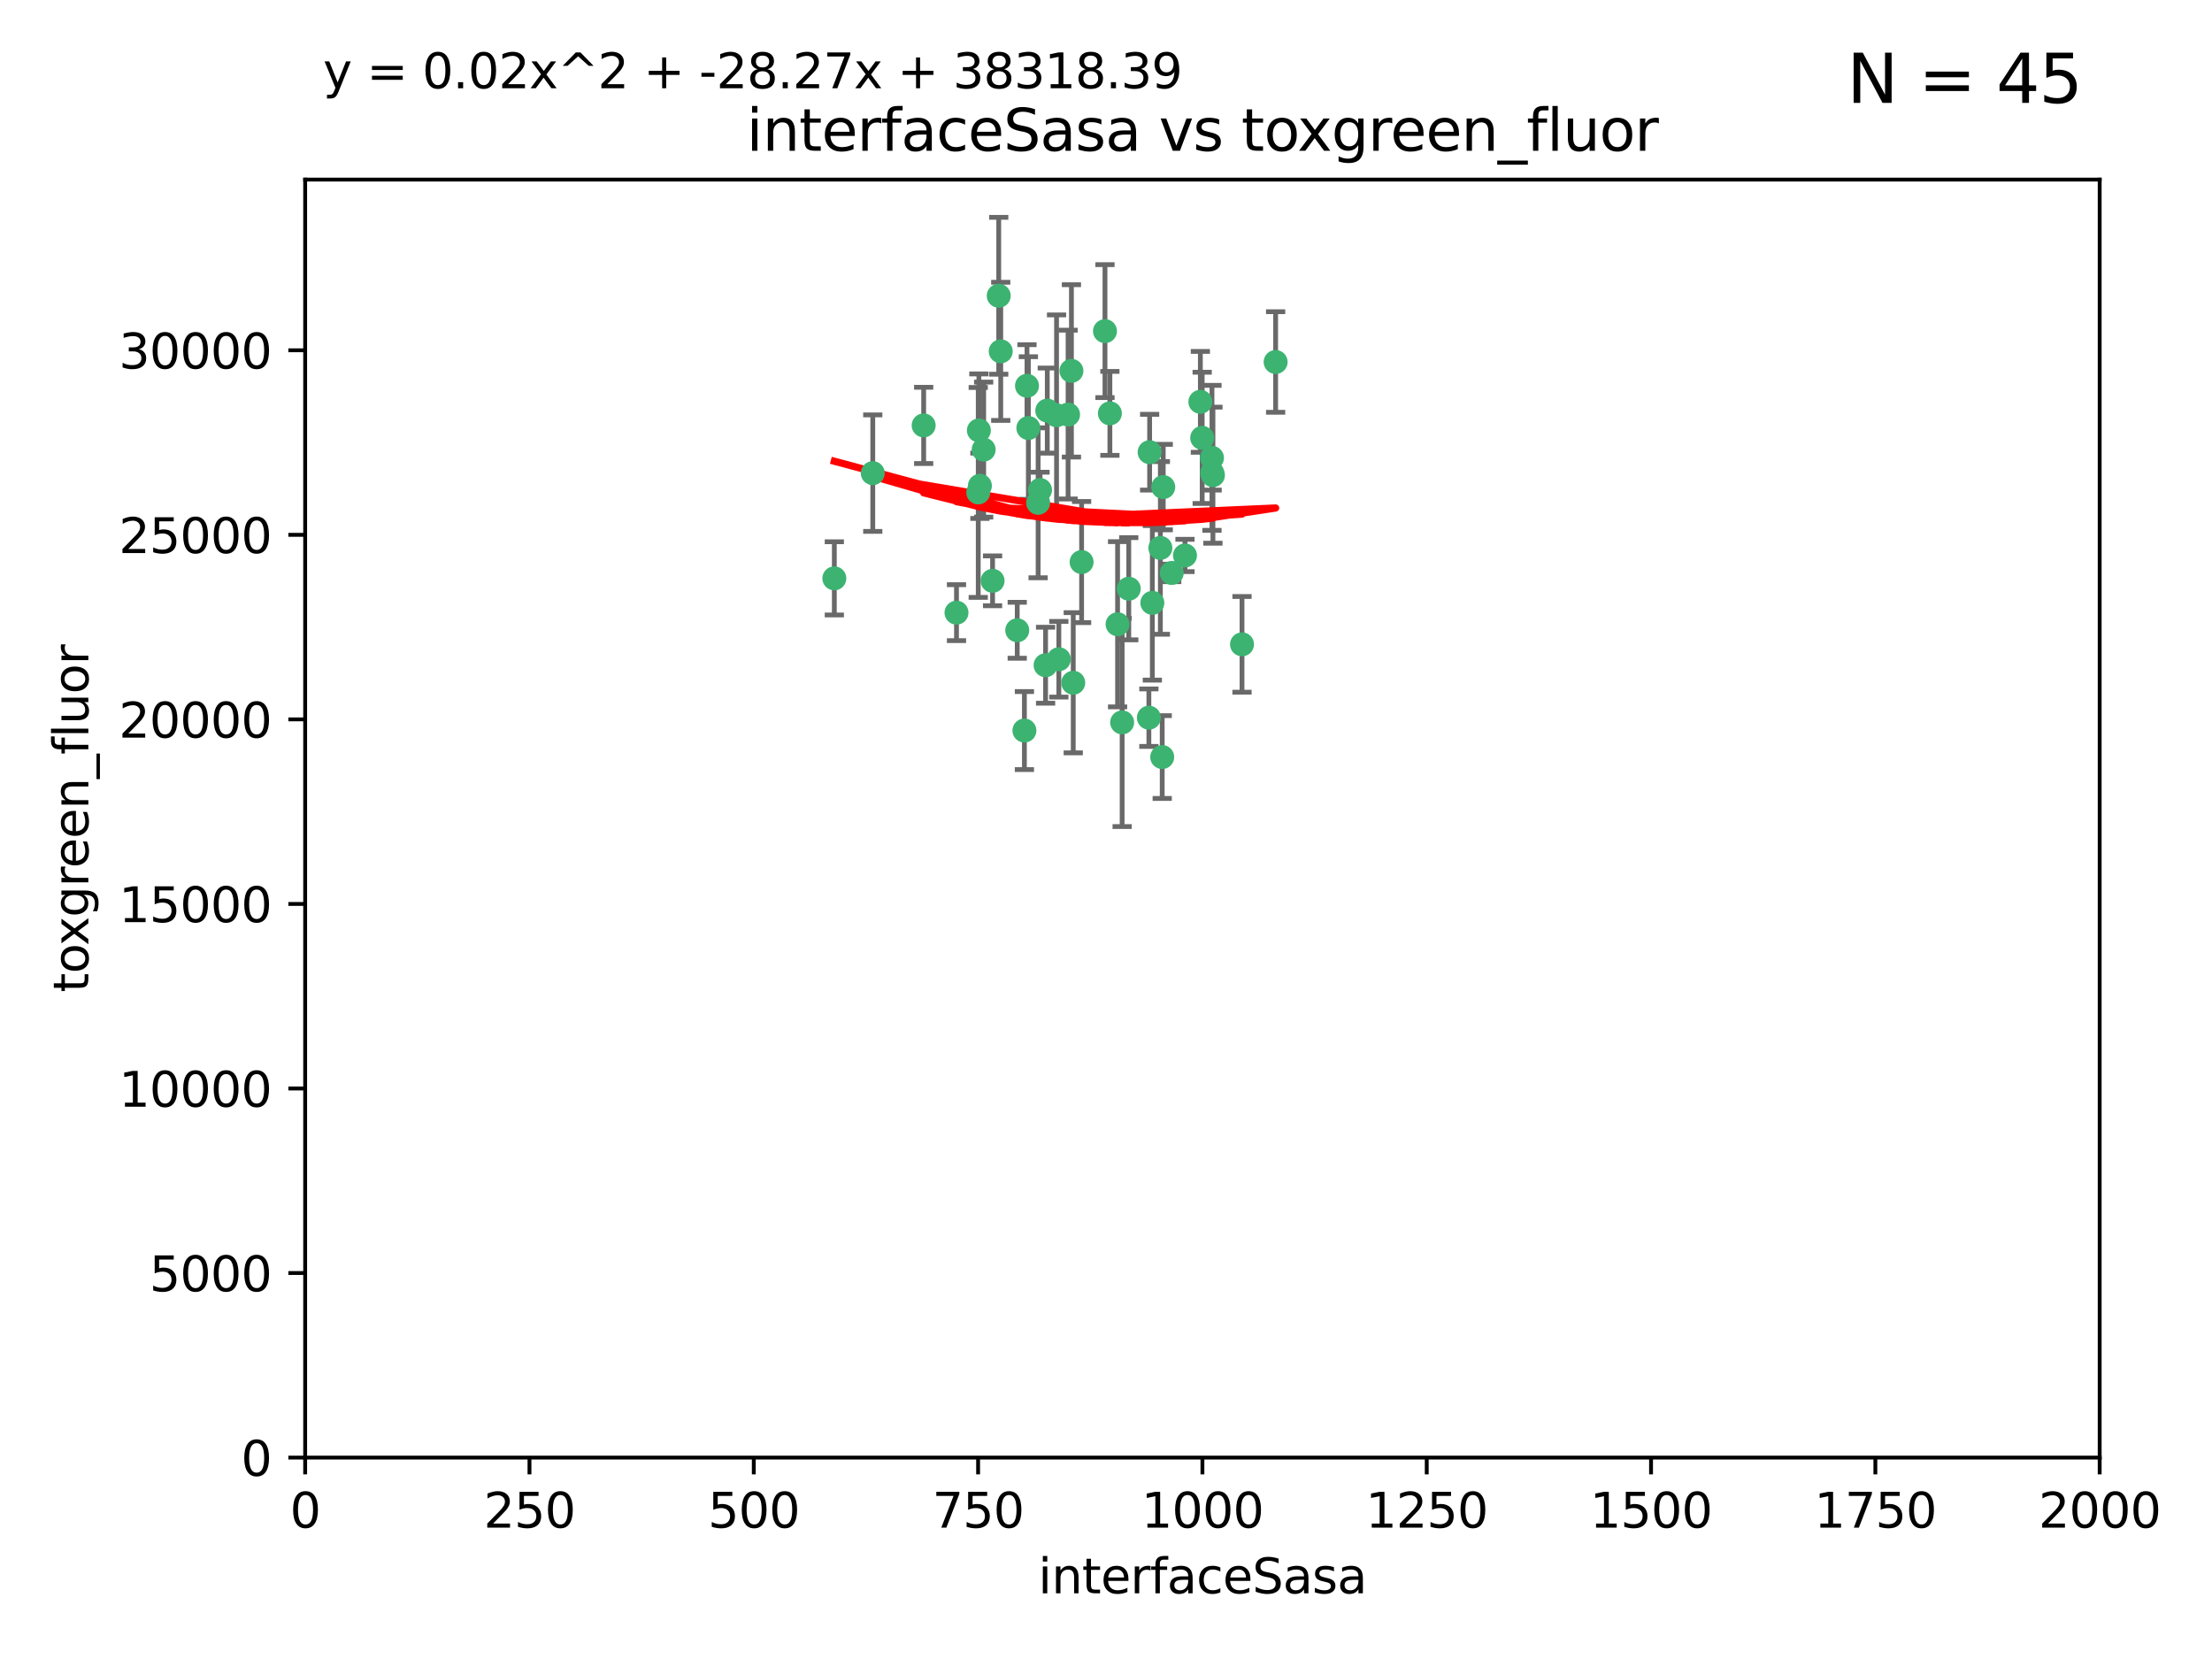 <?xml version="1.0" encoding="utf-8" standalone="no"?>
<!DOCTYPE svg PUBLIC "-//W3C//DTD SVG 1.1//EN"
  "http://www.w3.org/Graphics/SVG/1.1/DTD/svg11.dtd">
<svg xmlns:xlink="http://www.w3.org/1999/xlink" width="460.8pt" height="345.6pt" viewBox="0 0 460.8 345.6" xmlns="http://www.w3.org/2000/svg" version="1.1">
 <defs>
  <style type="text/css">*{stroke-linejoin: round; stroke-linecap: butt}</style>
 </defs>
 <g id="figure_1">
  <g id="patch_1">
   <path d="M 0 345.6 
L 460.8 345.6 
L 460.8 0 
L 0 0 
z
" style="fill: #ffffff"/>
  </g>
  <g id="axes_1">
   <g id="patch_2">
    <path d="M 63.571 303.64 
L 437.4 303.64 
L 437.4 37.411 
L 63.571 37.411 
z
" style="fill: #ffffff"/>
   </g>
   <g id="PathCollection_1">
    <defs>
     <path id="mf21d77bb1e" d="M 0 1.118 
C 0.297 1.118 0.581 1 0.791 0.791 
C 1 0.581 1.118 0.297 1.118 0 
C 1.118 -0.297 1 -0.581 0.791 -0.791 
C 0.581 -1 0.297 -1.118 0 -1.118 
C -0.297 -1.118 -0.581 -1 -0.791 -0.791 
C -1 -0.581 -1.118 -0.297 -1.118 0 
C -1.118 0.297 -1 0.581 -0.791 0.791 
C -0.581 1 -0.297 1.118 0 1.118 
z
" style="stroke: #3cb371"/>
    </defs>
    <g clip-path="url(#pa72dae1842)">
     <use xlink:href="#mf21d77bb1e" x="242.323" y="101.468" style="fill: #3cb371; stroke: #3cb371"/>
     <use xlink:href="#mf21d77bb1e" x="239.489" y="94.202" style="fill: #3cb371; stroke: #3cb371"/>
     <use xlink:href="#mf21d77bb1e" x="250.437" y="91.216" style="fill: #3cb371; stroke: #3cb371"/>
     <use xlink:href="#mf21d77bb1e" x="218.168" y="85.534" style="fill: #3cb371; stroke: #3cb371"/>
     <use xlink:href="#mf21d77bb1e" x="265.738" y="75.411" style="fill: #3cb371; stroke: #3cb371"/>
     <use xlink:href="#mf21d77bb1e" x="250.058" y="83.709" style="fill: #3cb371; stroke: #3cb371"/>
     <use xlink:href="#mf21d77bb1e" x="252.676" y="98.99" style="fill: #3cb371; stroke: #3cb371"/>
     <use xlink:href="#mf21d77bb1e" x="230.187" y="68.982" style="fill: #3cb371; stroke: #3cb371"/>
     <use xlink:href="#mf21d77bb1e" x="240.054" y="125.588" style="fill: #3cb371; stroke: #3cb371"/>
     <use xlink:href="#mf21d77bb1e" x="246.854" y="115.714" style="fill: #3cb371; stroke: #3cb371"/>
     <use xlink:href="#mf21d77bb1e" x="223.198" y="77.26" style="fill: #3cb371; stroke: #3cb371"/>
     <use xlink:href="#mf21d77bb1e" x="258.734" y="134.228" style="fill: #3cb371; stroke: #3cb371"/>
     <use xlink:href="#mf21d77bb1e" x="233.762" y="150.489" style="fill: #3cb371; stroke: #3cb371"/>
     <use xlink:href="#mf21d77bb1e" x="235.142" y="122.642" style="fill: #3cb371; stroke: #3cb371"/>
     <use xlink:href="#mf21d77bb1e" x="208.054" y="61.614" style="fill: #3cb371; stroke: #3cb371"/>
     <use xlink:href="#mf21d77bb1e" x="220.097" y="86.51" style="fill: #3cb371; stroke: #3cb371"/>
     <use xlink:href="#mf21d77bb1e" x="241.725" y="114.141" style="fill: #3cb371; stroke: #3cb371"/>
     <use xlink:href="#mf21d77bb1e" x="252.51" y="98.495" style="fill: #3cb371; stroke: #3cb371"/>
     <use xlink:href="#mf21d77bb1e" x="206.772" y="120.994" style="fill: #3cb371; stroke: #3cb371"/>
     <use xlink:href="#mf21d77bb1e" x="244.091" y="119.355" style="fill: #3cb371; stroke: #3cb371"/>
     <use xlink:href="#mf21d77bb1e" x="211.908" y="131.297" style="fill: #3cb371; stroke: #3cb371"/>
     <use xlink:href="#mf21d77bb1e" x="231.211" y="86.113" style="fill: #3cb371; stroke: #3cb371"/>
     <use xlink:href="#mf21d77bb1e" x="214.228" y="89.164" style="fill: #3cb371; stroke: #3cb371"/>
     <use xlink:href="#mf21d77bb1e" x="213.404" y="152.188" style="fill: #3cb371; stroke: #3cb371"/>
     <use xlink:href="#mf21d77bb1e" x="204.131" y="101.2" style="fill: #3cb371; stroke: #3cb371"/>
     <use xlink:href="#mf21d77bb1e" x="216.658" y="102.076" style="fill: #3cb371; stroke: #3cb371"/>
     <use xlink:href="#mf21d77bb1e" x="204.916" y="93.664" style="fill: #3cb371; stroke: #3cb371"/>
     <use xlink:href="#mf21d77bb1e" x="192.417" y="88.619" style="fill: #3cb371; stroke: #3cb371"/>
     <use xlink:href="#mf21d77bb1e" x="222.501" y="86.364" style="fill: #3cb371; stroke: #3cb371"/>
     <use xlink:href="#mf21d77bb1e" x="199.256" y="127.627" style="fill: #3cb371; stroke: #3cb371"/>
     <use xlink:href="#mf21d77bb1e" x="216.26" y="104.742" style="fill: #3cb371; stroke: #3cb371"/>
     <use xlink:href="#mf21d77bb1e" x="220.577" y="137.333" style="fill: #3cb371; stroke: #3cb371"/>
     <use xlink:href="#mf21d77bb1e" x="242.11" y="157.707" style="fill: #3cb371; stroke: #3cb371"/>
     <use xlink:href="#mf21d77bb1e" x="223.577" y="142.231" style="fill: #3cb371; stroke: #3cb371"/>
     <use xlink:href="#mf21d77bb1e" x="208.473" y="73.19" style="fill: #3cb371; stroke: #3cb371"/>
     <use xlink:href="#mf21d77bb1e" x="203.92" y="89.665" style="fill: #3cb371; stroke: #3cb371"/>
     <use xlink:href="#mf21d77bb1e" x="181.815" y="98.564" style="fill: #3cb371; stroke: #3cb371"/>
     <use xlink:href="#mf21d77bb1e" x="239.332" y="149.505" style="fill: #3cb371; stroke: #3cb371"/>
     <use xlink:href="#mf21d77bb1e" x="252.476" y="95.381" style="fill: #3cb371; stroke: #3cb371"/>
     <use xlink:href="#mf21d77bb1e" x="203.785" y="102.582" style="fill: #3cb371; stroke: #3cb371"/>
     <use xlink:href="#mf21d77bb1e" x="213.94" y="80.363" style="fill: #3cb371; stroke: #3cb371"/>
     <use xlink:href="#mf21d77bb1e" x="225.318" y="117.087" style="fill: #3cb371; stroke: #3cb371"/>
     <use xlink:href="#mf21d77bb1e" x="232.811" y="130.043" style="fill: #3cb371; stroke: #3cb371"/>
     <use xlink:href="#mf21d77bb1e" x="217.815" y="138.579" style="fill: #3cb371; stroke: #3cb371"/>
     <use xlink:href="#mf21d77bb1e" x="173.806" y="120.484" style="fill: #3cb371; stroke: #3cb371"/>
    </g>
   </g>
   <g id="matplotlib.axis_1">
    <g id="xtick_1">
     <g id="line2d_1">
      <defs>
       <path id="me26bb46d6b" d="M 0 0 
L 0 3.5 
" style="stroke: #000000; stroke-width: 0.8"/>
      </defs>
      <g>
       <use xlink:href="#me26bb46d6b" x="63.571" y="303.64" style="stroke: #000000; stroke-width: 0.8"/>
      </g>
     </g>
     <g id="text_1">
      <!-- 0 -->
      <g transform="translate(60.39 318.238)scale(0.1 -0.1)">
       <defs>
        <path id="DejaVuSans-30" d="M 2034 4250 
Q 1547 4250 1301 3770 
Q 1056 3291 1056 2328 
Q 1056 1369 1301 889 
Q 1547 409 2034 409 
Q 2525 409 2770 889 
Q 3016 1369 3016 2328 
Q 3016 3291 2770 3770 
Q 2525 4250 2034 4250 
z
M 2034 4750 
Q 2819 4750 3233 4129 
Q 3647 3509 3647 2328 
Q 3647 1150 3233 529 
Q 2819 -91 2034 -91 
Q 1250 -91 836 529 
Q 422 1150 422 2328 
Q 422 3509 836 4129 
Q 1250 4750 2034 4750 
z
" transform="scale(0.016)"/>
       </defs>
       <use xlink:href="#DejaVuSans-30"/>
      </g>
     </g>
    </g>
    <g id="xtick_2">
     <g id="line2d_2">
      <g>
       <use xlink:href="#me26bb46d6b" x="110.3" y="303.64" style="stroke: #000000; stroke-width: 0.8"/>
      </g>
     </g>
     <g id="text_2">
      <!-- 250 -->
      <g transform="translate(100.756 318.238)scale(0.1 -0.1)">
       <defs>
        <path id="DejaVuSans-32" d="M 1228 531 
L 3431 531 
L 3431 0 
L 469 0 
L 469 531 
Q 828 903 1448 1529 
Q 2069 2156 2228 2338 
Q 2531 2678 2651 2914 
Q 2772 3150 2772 3378 
Q 2772 3750 2511 3984 
Q 2250 4219 1831 4219 
Q 1534 4219 1204 4116 
Q 875 4013 500 3803 
L 500 4441 
Q 881 4594 1212 4672 
Q 1544 4750 1819 4750 
Q 2544 4750 2975 4387 
Q 3406 4025 3406 3419 
Q 3406 3131 3298 2873 
Q 3191 2616 2906 2266 
Q 2828 2175 2409 1742 
Q 1991 1309 1228 531 
z
" transform="scale(0.016)"/>
        <path id="DejaVuSans-35" d="M 691 4666 
L 3169 4666 
L 3169 4134 
L 1269 4134 
L 1269 2991 
Q 1406 3038 1543 3061 
Q 1681 3084 1819 3084 
Q 2600 3084 3056 2656 
Q 3513 2228 3513 1497 
Q 3513 744 3044 326 
Q 2575 -91 1722 -91 
Q 1428 -91 1123 -41 
Q 819 9 494 109 
L 494 744 
Q 775 591 1075 516 
Q 1375 441 1709 441 
Q 2250 441 2565 725 
Q 2881 1009 2881 1497 
Q 2881 1984 2565 2268 
Q 2250 2553 1709 2553 
Q 1456 2553 1204 2497 
Q 953 2441 691 2322 
L 691 4666 
z
" transform="scale(0.016)"/>
       </defs>
       <use xlink:href="#DejaVuSans-32"/>
       <use xlink:href="#DejaVuSans-35" x="63.623"/>
       <use xlink:href="#DejaVuSans-30" x="127.246"/>
      </g>
     </g>
    </g>
    <g id="xtick_3">
     <g id="line2d_3">
      <g>
       <use xlink:href="#me26bb46d6b" x="157.028" y="303.64" style="stroke: #000000; stroke-width: 0.8"/>
      </g>
     </g>
     <g id="text_3">
      <!-- 500 -->
      <g transform="translate(147.485 318.238)scale(0.1 -0.1)">
       <use xlink:href="#DejaVuSans-35"/>
       <use xlink:href="#DejaVuSans-30" x="63.623"/>
       <use xlink:href="#DejaVuSans-30" x="127.246"/>
      </g>
     </g>
    </g>
    <g id="xtick_4">
     <g id="line2d_4">
      <g>
       <use xlink:href="#me26bb46d6b" x="203.757" y="303.64" style="stroke: #000000; stroke-width: 0.8"/>
      </g>
     </g>
     <g id="text_4">
      <!-- 750 -->
      <g transform="translate(194.213 318.238)scale(0.1 -0.1)">
       <defs>
        <path id="DejaVuSans-37" d="M 525 4666 
L 3525 4666 
L 3525 4397 
L 1831 0 
L 1172 0 
L 2766 4134 
L 525 4134 
L 525 4666 
z
" transform="scale(0.016)"/>
       </defs>
       <use xlink:href="#DejaVuSans-37"/>
       <use xlink:href="#DejaVuSans-35" x="63.623"/>
       <use xlink:href="#DejaVuSans-30" x="127.246"/>
      </g>
     </g>
    </g>
    <g id="xtick_5">
     <g id="line2d_5">
      <g>
       <use xlink:href="#me26bb46d6b" x="250.486" y="303.64" style="stroke: #000000; stroke-width: 0.8"/>
      </g>
     </g>
     <g id="text_5">
      <!-- 1000 -->
      <g transform="translate(237.761 318.238)scale(0.1 -0.1)">
       <defs>
        <path id="DejaVuSans-31" d="M 794 531 
L 1825 531 
L 1825 4091 
L 703 3866 
L 703 4441 
L 1819 4666 
L 2450 4666 
L 2450 531 
L 3481 531 
L 3481 0 
L 794 0 
L 794 531 
z
" transform="scale(0.016)"/>
       </defs>
       <use xlink:href="#DejaVuSans-31"/>
       <use xlink:href="#DejaVuSans-30" x="63.623"/>
       <use xlink:href="#DejaVuSans-30" x="127.246"/>
       <use xlink:href="#DejaVuSans-30" x="190.869"/>
      </g>
     </g>
    </g>
    <g id="xtick_6">
     <g id="line2d_6">
      <g>
       <use xlink:href="#me26bb46d6b" x="297.214" y="303.64" style="stroke: #000000; stroke-width: 0.8"/>
      </g>
     </g>
     <g id="text_6">
      <!-- 1250 -->
      <g transform="translate(284.489 318.238)scale(0.1 -0.1)">
       <use xlink:href="#DejaVuSans-31"/>
       <use xlink:href="#DejaVuSans-32" x="63.623"/>
       <use xlink:href="#DejaVuSans-35" x="127.246"/>
       <use xlink:href="#DejaVuSans-30" x="190.869"/>
      </g>
     </g>
    </g>
    <g id="xtick_7">
     <g id="line2d_7">
      <g>
       <use xlink:href="#me26bb46d6b" x="343.943" y="303.64" style="stroke: #000000; stroke-width: 0.8"/>
      </g>
     </g>
     <g id="text_7">
      <!-- 1500 -->
      <g transform="translate(331.218 318.238)scale(0.1 -0.1)">
       <use xlink:href="#DejaVuSans-31"/>
       <use xlink:href="#DejaVuSans-35" x="63.623"/>
       <use xlink:href="#DejaVuSans-30" x="127.246"/>
       <use xlink:href="#DejaVuSans-30" x="190.869"/>
      </g>
     </g>
    </g>
    <g id="xtick_8">
     <g id="line2d_8">
      <g>
       <use xlink:href="#me26bb46d6b" x="390.671" y="303.64" style="stroke: #000000; stroke-width: 0.8"/>
      </g>
     </g>
     <g id="text_8">
      <!-- 1750 -->
      <g transform="translate(377.946 318.238)scale(0.1 -0.1)">
       <use xlink:href="#DejaVuSans-31"/>
       <use xlink:href="#DejaVuSans-37" x="63.623"/>
       <use xlink:href="#DejaVuSans-35" x="127.246"/>
       <use xlink:href="#DejaVuSans-30" x="190.869"/>
      </g>
     </g>
    </g>
    <g id="xtick_9">
     <g id="line2d_9">
      <g>
       <use xlink:href="#me26bb46d6b" x="437.4" y="303.64" style="stroke: #000000; stroke-width: 0.8"/>
      </g>
     </g>
     <g id="text_9">
      <!-- 2000 -->
      <g transform="translate(424.675 318.238)scale(0.1 -0.1)">
       <use xlink:href="#DejaVuSans-32"/>
       <use xlink:href="#DejaVuSans-30" x="63.623"/>
       <use xlink:href="#DejaVuSans-30" x="127.246"/>
       <use xlink:href="#DejaVuSans-30" x="190.869"/>
      </g>
     </g>
    </g>
    <g id="text_10">
     <!-- interfaceSasa -->
     <g transform="translate(216.279 331.917)scale(0.1 -0.1)">
      <defs>
       <path id="DejaVuSans-69" d="M 603 3500 
L 1178 3500 
L 1178 0 
L 603 0 
L 603 3500 
z
M 603 4863 
L 1178 4863 
L 1178 4134 
L 603 4134 
L 603 4863 
z
" transform="scale(0.016)"/>
       <path id="DejaVuSans-6e" d="M 3513 2113 
L 3513 0 
L 2938 0 
L 2938 2094 
Q 2938 2591 2744 2837 
Q 2550 3084 2163 3084 
Q 1697 3084 1428 2787 
Q 1159 2491 1159 1978 
L 1159 0 
L 581 0 
L 581 3500 
L 1159 3500 
L 1159 2956 
Q 1366 3272 1645 3428 
Q 1925 3584 2291 3584 
Q 2894 3584 3203 3211 
Q 3513 2838 3513 2113 
z
" transform="scale(0.016)"/>
       <path id="DejaVuSans-74" d="M 1172 4494 
L 1172 3500 
L 2356 3500 
L 2356 3053 
L 1172 3053 
L 1172 1153 
Q 1172 725 1289 603 
Q 1406 481 1766 481 
L 2356 481 
L 2356 0 
L 1766 0 
Q 1100 0 847 248 
Q 594 497 594 1153 
L 594 3053 
L 172 3053 
L 172 3500 
L 594 3500 
L 594 4494 
L 1172 4494 
z
" transform="scale(0.016)"/>
       <path id="DejaVuSans-65" d="M 3597 1894 
L 3597 1613 
L 953 1613 
Q 991 1019 1311 708 
Q 1631 397 2203 397 
Q 2534 397 2845 478 
Q 3156 559 3463 722 
L 3463 178 
Q 3153 47 2828 -22 
Q 2503 -91 2169 -91 
Q 1331 -91 842 396 
Q 353 884 353 1716 
Q 353 2575 817 3079 
Q 1281 3584 2069 3584 
Q 2775 3584 3186 3129 
Q 3597 2675 3597 1894 
z
M 3022 2063 
Q 3016 2534 2758 2815 
Q 2500 3097 2075 3097 
Q 1594 3097 1305 2825 
Q 1016 2553 972 2059 
L 3022 2063 
z
" transform="scale(0.016)"/>
       <path id="DejaVuSans-72" d="M 2631 2963 
Q 2534 3019 2420 3045 
Q 2306 3072 2169 3072 
Q 1681 3072 1420 2755 
Q 1159 2438 1159 1844 
L 1159 0 
L 581 0 
L 581 3500 
L 1159 3500 
L 1159 2956 
Q 1341 3275 1631 3429 
Q 1922 3584 2338 3584 
Q 2397 3584 2469 3576 
Q 2541 3569 2628 3553 
L 2631 2963 
z
" transform="scale(0.016)"/>
       <path id="DejaVuSans-66" d="M 2375 4863 
L 2375 4384 
L 1825 4384 
Q 1516 4384 1395 4259 
Q 1275 4134 1275 3809 
L 1275 3500 
L 2222 3500 
L 2222 3053 
L 1275 3053 
L 1275 0 
L 697 0 
L 697 3053 
L 147 3053 
L 147 3500 
L 697 3500 
L 697 3744 
Q 697 4328 969 4595 
Q 1241 4863 1831 4863 
L 2375 4863 
z
" transform="scale(0.016)"/>
       <path id="DejaVuSans-61" d="M 2194 1759 
Q 1497 1759 1228 1600 
Q 959 1441 959 1056 
Q 959 750 1161 570 
Q 1363 391 1709 391 
Q 2188 391 2477 730 
Q 2766 1069 2766 1631 
L 2766 1759 
L 2194 1759 
z
M 3341 1997 
L 3341 0 
L 2766 0 
L 2766 531 
Q 2569 213 2275 61 
Q 1981 -91 1556 -91 
Q 1019 -91 701 211 
Q 384 513 384 1019 
Q 384 1609 779 1909 
Q 1175 2209 1959 2209 
L 2766 2209 
L 2766 2266 
Q 2766 2663 2505 2880 
Q 2244 3097 1772 3097 
Q 1472 3097 1187 3025 
Q 903 2953 641 2809 
L 641 3341 
Q 956 3463 1253 3523 
Q 1550 3584 1831 3584 
Q 2591 3584 2966 3190 
Q 3341 2797 3341 1997 
z
" transform="scale(0.016)"/>
       <path id="DejaVuSans-63" d="M 3122 3366 
L 3122 2828 
Q 2878 2963 2633 3030 
Q 2388 3097 2138 3097 
Q 1578 3097 1268 2742 
Q 959 2388 959 1747 
Q 959 1106 1268 751 
Q 1578 397 2138 397 
Q 2388 397 2633 464 
Q 2878 531 3122 666 
L 3122 134 
Q 2881 22 2623 -34 
Q 2366 -91 2075 -91 
Q 1284 -91 818 406 
Q 353 903 353 1747 
Q 353 2603 823 3093 
Q 1294 3584 2113 3584 
Q 2378 3584 2631 3529 
Q 2884 3475 3122 3366 
z
" transform="scale(0.016)"/>
       <path id="DejaVuSans-53" d="M 3425 4513 
L 3425 3897 
Q 3066 4069 2747 4153 
Q 2428 4238 2131 4238 
Q 1616 4238 1336 4038 
Q 1056 3838 1056 3469 
Q 1056 3159 1242 3001 
Q 1428 2844 1947 2747 
L 2328 2669 
Q 3034 2534 3370 2195 
Q 3706 1856 3706 1288 
Q 3706 609 3251 259 
Q 2797 -91 1919 -91 
Q 1588 -91 1214 -16 
Q 841 59 441 206 
L 441 856 
Q 825 641 1194 531 
Q 1563 422 1919 422 
Q 2459 422 2753 634 
Q 3047 847 3047 1241 
Q 3047 1584 2836 1778 
Q 2625 1972 2144 2069 
L 1759 2144 
Q 1053 2284 737 2584 
Q 422 2884 422 3419 
Q 422 4038 858 4394 
Q 1294 4750 2059 4750 
Q 2388 4750 2728 4690 
Q 3069 4631 3425 4513 
z
" transform="scale(0.016)"/>
       <path id="DejaVuSans-73" d="M 2834 3397 
L 2834 2853 
Q 2591 2978 2328 3040 
Q 2066 3103 1784 3103 
Q 1356 3103 1142 2972 
Q 928 2841 928 2578 
Q 928 2378 1081 2264 
Q 1234 2150 1697 2047 
L 1894 2003 
Q 2506 1872 2764 1633 
Q 3022 1394 3022 966 
Q 3022 478 2636 193 
Q 2250 -91 1575 -91 
Q 1294 -91 989 -36 
Q 684 19 347 128 
L 347 722 
Q 666 556 975 473 
Q 1284 391 1588 391 
Q 1994 391 2212 530 
Q 2431 669 2431 922 
Q 2431 1156 2273 1281 
Q 2116 1406 1581 1522 
L 1381 1569 
Q 847 1681 609 1914 
Q 372 2147 372 2553 
Q 372 3047 722 3315 
Q 1072 3584 1716 3584 
Q 2034 3584 2315 3537 
Q 2597 3491 2834 3397 
z
" transform="scale(0.016)"/>
      </defs>
      <use xlink:href="#DejaVuSans-69"/>
      <use xlink:href="#DejaVuSans-6e" x="27.783"/>
      <use xlink:href="#DejaVuSans-74" x="91.162"/>
      <use xlink:href="#DejaVuSans-65" x="130.371"/>
      <use xlink:href="#DejaVuSans-72" x="191.895"/>
      <use xlink:href="#DejaVuSans-66" x="233.008"/>
      <use xlink:href="#DejaVuSans-61" x="268.213"/>
      <use xlink:href="#DejaVuSans-63" x="329.492"/>
      <use xlink:href="#DejaVuSans-65" x="384.473"/>
      <use xlink:href="#DejaVuSans-53" x="445.996"/>
      <use xlink:href="#DejaVuSans-61" x="509.473"/>
      <use xlink:href="#DejaVuSans-73" x="570.752"/>
      <use xlink:href="#DejaVuSans-61" x="622.852"/>
     </g>
    </g>
   </g>
   <g id="matplotlib.axis_2">
    <g id="ytick_1">
     <g id="line2d_10">
      <defs>
       <path id="m93ed8fa2e6" d="M 0 0 
L -3.5 0 
" style="stroke: #000000; stroke-width: 0.8"/>
      </defs>
      <g>
       <use xlink:href="#m93ed8fa2e6" x="63.571" y="303.64" style="stroke: #000000; stroke-width: 0.8"/>
      </g>
     </g>
     <g id="text_11">
      <!-- 0 -->
      <g transform="translate(50.209 307.439)scale(0.1 -0.1)">
       <use xlink:href="#DejaVuSans-30"/>
      </g>
     </g>
    </g>
    <g id="ytick_2">
     <g id="line2d_11">
      <g>
       <use xlink:href="#m93ed8fa2e6" x="63.571" y="265.195" style="stroke: #000000; stroke-width: 0.8"/>
      </g>
     </g>
     <g id="text_12">
      <!-- 5000 -->
      <g transform="translate(31.121 268.994)scale(0.1 -0.1)">
       <use xlink:href="#DejaVuSans-35"/>
       <use xlink:href="#DejaVuSans-30" x="63.623"/>
       <use xlink:href="#DejaVuSans-30" x="127.246"/>
       <use xlink:href="#DejaVuSans-30" x="190.869"/>
      </g>
     </g>
    </g>
    <g id="ytick_3">
     <g id="line2d_12">
      <g>
       <use xlink:href="#m93ed8fa2e6" x="63.571" y="226.75" style="stroke: #000000; stroke-width: 0.8"/>
      </g>
     </g>
     <g id="text_13">
      <!-- 10000 -->
      <g transform="translate(24.759 230.549)scale(0.1 -0.1)">
       <use xlink:href="#DejaVuSans-31"/>
       <use xlink:href="#DejaVuSans-30" x="63.623"/>
       <use xlink:href="#DejaVuSans-30" x="127.246"/>
       <use xlink:href="#DejaVuSans-30" x="190.869"/>
       <use xlink:href="#DejaVuSans-30" x="254.492"/>
      </g>
     </g>
    </g>
    <g id="ytick_4">
     <g id="line2d_13">
      <g>
       <use xlink:href="#m93ed8fa2e6" x="63.571" y="188.305" style="stroke: #000000; stroke-width: 0.8"/>
      </g>
     </g>
     <g id="text_14">
      <!-- 15000 -->
      <g transform="translate(24.759 192.104)scale(0.1 -0.1)">
       <use xlink:href="#DejaVuSans-31"/>
       <use xlink:href="#DejaVuSans-35" x="63.623"/>
       <use xlink:href="#DejaVuSans-30" x="127.246"/>
       <use xlink:href="#DejaVuSans-30" x="190.869"/>
       <use xlink:href="#DejaVuSans-30" x="254.492"/>
      </g>
     </g>
    </g>
    <g id="ytick_5">
     <g id="line2d_14">
      <g>
       <use xlink:href="#m93ed8fa2e6" x="63.571" y="149.86" style="stroke: #000000; stroke-width: 0.8"/>
      </g>
     </g>
     <g id="text_15">
      <!-- 20000 -->
      <g transform="translate(24.759 153.659)scale(0.1 -0.1)">
       <use xlink:href="#DejaVuSans-32"/>
       <use xlink:href="#DejaVuSans-30" x="63.623"/>
       <use xlink:href="#DejaVuSans-30" x="127.246"/>
       <use xlink:href="#DejaVuSans-30" x="190.869"/>
       <use xlink:href="#DejaVuSans-30" x="254.492"/>
      </g>
     </g>
    </g>
    <g id="ytick_6">
     <g id="line2d_15">
      <g>
       <use xlink:href="#m93ed8fa2e6" x="63.571" y="111.415" style="stroke: #000000; stroke-width: 0.8"/>
      </g>
     </g>
     <g id="text_16">
      <!-- 25000 -->
      <g transform="translate(24.759 115.214)scale(0.1 -0.1)">
       <use xlink:href="#DejaVuSans-32"/>
       <use xlink:href="#DejaVuSans-35" x="63.623"/>
       <use xlink:href="#DejaVuSans-30" x="127.246"/>
       <use xlink:href="#DejaVuSans-30" x="190.869"/>
       <use xlink:href="#DejaVuSans-30" x="254.492"/>
      </g>
     </g>
    </g>
    <g id="ytick_7">
     <g id="line2d_16">
      <g>
       <use xlink:href="#m93ed8fa2e6" x="63.571" y="72.97" style="stroke: #000000; stroke-width: 0.8"/>
      </g>
     </g>
     <g id="text_17">
      <!-- 30000 -->
      <g transform="translate(24.759 76.769)scale(0.1 -0.1)">
       <defs>
        <path id="DejaVuSans-33" d="M 2597 2516 
Q 3050 2419 3304 2112 
Q 3559 1806 3559 1356 
Q 3559 666 3084 287 
Q 2609 -91 1734 -91 
Q 1441 -91 1130 -33 
Q 819 25 488 141 
L 488 750 
Q 750 597 1062 519 
Q 1375 441 1716 441 
Q 2309 441 2620 675 
Q 2931 909 2931 1356 
Q 2931 1769 2642 2001 
Q 2353 2234 1838 2234 
L 1294 2234 
L 1294 2753 
L 1863 2753 
Q 2328 2753 2575 2939 
Q 2822 3125 2822 3475 
Q 2822 3834 2567 4026 
Q 2313 4219 1838 4219 
Q 1578 4219 1281 4162 
Q 984 4106 628 3988 
L 628 4550 
Q 988 4650 1302 4700 
Q 1616 4750 1894 4750 
Q 2613 4750 3031 4423 
Q 3450 4097 3450 3541 
Q 3450 3153 3228 2886 
Q 3006 2619 2597 2516 
z
" transform="scale(0.016)"/>
       </defs>
       <use xlink:href="#DejaVuSans-33"/>
       <use xlink:href="#DejaVuSans-30" x="63.623"/>
       <use xlink:href="#DejaVuSans-30" x="127.246"/>
       <use xlink:href="#DejaVuSans-30" x="190.869"/>
       <use xlink:href="#DejaVuSans-30" x="254.492"/>
      </g>
     </g>
    </g>
    <g id="text_18">
     <!-- toxgreen_fluor -->
     <g transform="translate(18.401 206.72)rotate(-90)scale(0.1 -0.1)">
      <defs>
       <path id="DejaVuSans-6f" d="M 1959 3097 
Q 1497 3097 1228 2736 
Q 959 2375 959 1747 
Q 959 1119 1226 758 
Q 1494 397 1959 397 
Q 2419 397 2687 759 
Q 2956 1122 2956 1747 
Q 2956 2369 2687 2733 
Q 2419 3097 1959 3097 
z
M 1959 3584 
Q 2709 3584 3137 3096 
Q 3566 2609 3566 1747 
Q 3566 888 3137 398 
Q 2709 -91 1959 -91 
Q 1206 -91 779 398 
Q 353 888 353 1747 
Q 353 2609 779 3096 
Q 1206 3584 1959 3584 
z
" transform="scale(0.016)"/>
       <path id="DejaVuSans-78" d="M 3513 3500 
L 2247 1797 
L 3578 0 
L 2900 0 
L 1881 1375 
L 863 0 
L 184 0 
L 1544 1831 
L 300 3500 
L 978 3500 
L 1906 2253 
L 2834 3500 
L 3513 3500 
z
" transform="scale(0.016)"/>
       <path id="DejaVuSans-67" d="M 2906 1791 
Q 2906 2416 2648 2759 
Q 2391 3103 1925 3103 
Q 1463 3103 1205 2759 
Q 947 2416 947 1791 
Q 947 1169 1205 825 
Q 1463 481 1925 481 
Q 2391 481 2648 825 
Q 2906 1169 2906 1791 
z
M 3481 434 
Q 3481 -459 3084 -895 
Q 2688 -1331 1869 -1331 
Q 1566 -1331 1297 -1286 
Q 1028 -1241 775 -1147 
L 775 -588 
Q 1028 -725 1275 -790 
Q 1522 -856 1778 -856 
Q 2344 -856 2625 -561 
Q 2906 -266 2906 331 
L 2906 616 
Q 2728 306 2450 153 
Q 2172 0 1784 0 
Q 1141 0 747 490 
Q 353 981 353 1791 
Q 353 2603 747 3093 
Q 1141 3584 1784 3584 
Q 2172 3584 2450 3431 
Q 2728 3278 2906 2969 
L 2906 3500 
L 3481 3500 
L 3481 434 
z
" transform="scale(0.016)"/>
       <path id="DejaVuSans-5f" d="M 3263 -1063 
L 3263 -1509 
L -63 -1509 
L -63 -1063 
L 3263 -1063 
z
" transform="scale(0.016)"/>
       <path id="DejaVuSans-6c" d="M 603 4863 
L 1178 4863 
L 1178 0 
L 603 0 
L 603 4863 
z
" transform="scale(0.016)"/>
       <path id="DejaVuSans-75" d="M 544 1381 
L 544 3500 
L 1119 3500 
L 1119 1403 
Q 1119 906 1312 657 
Q 1506 409 1894 409 
Q 2359 409 2629 706 
Q 2900 1003 2900 1516 
L 2900 3500 
L 3475 3500 
L 3475 0 
L 2900 0 
L 2900 538 
Q 2691 219 2414 64 
Q 2138 -91 1772 -91 
Q 1169 -91 856 284 
Q 544 659 544 1381 
z
M 1991 3584 
L 1991 3584 
z
" transform="scale(0.016)"/>
      </defs>
      <use xlink:href="#DejaVuSans-74"/>
      <use xlink:href="#DejaVuSans-6f" x="39.209"/>
      <use xlink:href="#DejaVuSans-78" x="97.266"/>
      <use xlink:href="#DejaVuSans-67" x="156.445"/>
      <use xlink:href="#DejaVuSans-72" x="219.922"/>
      <use xlink:href="#DejaVuSans-65" x="258.785"/>
      <use xlink:href="#DejaVuSans-65" x="320.309"/>
      <use xlink:href="#DejaVuSans-6e" x="381.832"/>
      <use xlink:href="#DejaVuSans-5f" x="445.211"/>
      <use xlink:href="#DejaVuSans-66" x="495.211"/>
      <use xlink:href="#DejaVuSans-6c" x="530.416"/>
      <use xlink:href="#DejaVuSans-75" x="558.199"/>
      <use xlink:href="#DejaVuSans-6f" x="621.578"/>
      <use xlink:href="#DejaVuSans-72" x="682.76"/>
     </g>
    </g>
   </g>
   <g id="LineCollection_1">
    <path d="M 242.323 110.372 
L 242.323 92.564 
" clip-path="url(#pa72dae1842)" style="fill: none; stroke: #696969"/>
    <path d="M 239.489 102.092 
L 239.489 86.312 
" clip-path="url(#pa72dae1842)" style="fill: none; stroke: #696969"/>
    <path d="M 250.437 104.885 
L 250.437 77.547 
" clip-path="url(#pa72dae1842)" style="fill: none; stroke: #696969"/>
    <path d="M 218.168 94.397 
L 218.168 76.671 
" clip-path="url(#pa72dae1842)" style="fill: none; stroke: #696969"/>
    <path d="M 265.738 85.887 
L 265.738 64.935 
" clip-path="url(#pa72dae1842)" style="fill: none; stroke: #696969"/>
    <path d="M 250.058 94.216 
L 250.058 73.202 
" clip-path="url(#pa72dae1842)" style="fill: none; stroke: #696969"/>
    <path d="M 252.676 113.16 
L 252.676 84.82 
" clip-path="url(#pa72dae1842)" style="fill: none; stroke: #696969"/>
    <path d="M 230.187 82.829 
L 230.187 55.134 
" clip-path="url(#pa72dae1842)" style="fill: none; stroke: #696969"/>
    <path d="M 240.054 141.679 
L 240.054 109.496 
" clip-path="url(#pa72dae1842)" style="fill: none; stroke: #696969"/>
    <path d="M 246.854 119.079 
L 246.854 112.349 
" clip-path="url(#pa72dae1842)" style="fill: none; stroke: #696969"/>
    <path d="M 223.198 95.211 
L 223.198 59.31 
" clip-path="url(#pa72dae1842)" style="fill: none; stroke: #696969"/>
    <path d="M 258.734 144.19 
L 258.734 124.265 
" clip-path="url(#pa72dae1842)" style="fill: none; stroke: #696969"/>
    <path d="M 233.762 172.182 
L 233.762 128.796 
" clip-path="url(#pa72dae1842)" style="fill: none; stroke: #696969"/>
    <path d="M 235.142 133.287 
L 235.142 111.997 
" clip-path="url(#pa72dae1842)" style="fill: none; stroke: #696969"/>
    <path d="M 208.054 77.955 
L 208.054 45.272 
" clip-path="url(#pa72dae1842)" style="fill: none; stroke: #696969"/>
    <path d="M 220.097 107.42 
L 220.097 65.6 
" clip-path="url(#pa72dae1842)" style="fill: none; stroke: #696969"/>
    <path d="M 241.725 132.129 
L 241.725 96.152 
" clip-path="url(#pa72dae1842)" style="fill: none; stroke: #696969"/>
    <path d="M 252.51 102.092 
L 252.51 94.897 
" clip-path="url(#pa72dae1842)" style="fill: none; stroke: #696969"/>
    <path d="M 206.772 126.186 
L 206.772 115.801 
" clip-path="url(#pa72dae1842)" style="fill: none; stroke: #696969"/>
    <path d="M 244.091 121.182 
L 244.091 117.527 
" clip-path="url(#pa72dae1842)" style="fill: none; stroke: #696969"/>
    <path d="M 211.908 137.123 
L 211.908 125.47 
" clip-path="url(#pa72dae1842)" style="fill: none; stroke: #696969"/>
    <path d="M 231.211 94.856 
L 231.211 77.37 
" clip-path="url(#pa72dae1842)" style="fill: none; stroke: #696969"/>
    <path d="M 214.228 104.019 
L 214.228 74.308 
" clip-path="url(#pa72dae1842)" style="fill: none; stroke: #696969"/>
    <path d="M 213.404 160.312 
L 213.404 144.065 
" clip-path="url(#pa72dae1842)" style="fill: none; stroke: #696969"/>
    <path d="M 204.131 108.006 
L 204.131 94.394 
" clip-path="url(#pa72dae1842)" style="fill: none; stroke: #696969"/>
    <path d="M 216.658 105.78 
L 216.658 98.372 
" clip-path="url(#pa72dae1842)" style="fill: none; stroke: #696969"/>
    <path d="M 204.916 107.725 
L 204.916 79.603 
" clip-path="url(#pa72dae1842)" style="fill: none; stroke: #696969"/>
    <path d="M 192.417 96.56 
L 192.417 80.678 
" clip-path="url(#pa72dae1842)" style="fill: none; stroke: #696969"/>
    <path d="M 222.501 103.946 
L 222.501 68.783 
" clip-path="url(#pa72dae1842)" style="fill: none; stroke: #696969"/>
    <path d="M 199.256 133.453 
L 199.256 121.8 
" clip-path="url(#pa72dae1842)" style="fill: none; stroke: #696969"/>
    <path d="M 216.26 120.361 
L 216.26 89.123 
" clip-path="url(#pa72dae1842)" style="fill: none; stroke: #696969"/>
    <path d="M 220.577 145.213 
L 220.577 129.454 
" clip-path="url(#pa72dae1842)" style="fill: none; stroke: #696969"/>
    <path d="M 242.11 166.332 
L 242.11 149.083 
" clip-path="url(#pa72dae1842)" style="fill: none; stroke: #696969"/>
    <path d="M 223.577 156.832 
L 223.577 127.629 
" clip-path="url(#pa72dae1842)" style="fill: none; stroke: #696969"/>
    <path d="M 208.473 87.579 
L 208.473 58.8 
" clip-path="url(#pa72dae1842)" style="fill: none; stroke: #696969"/>
    <path d="M 203.92 101.437 
L 203.92 77.894 
" clip-path="url(#pa72dae1842)" style="fill: none; stroke: #696969"/>
    <path d="M 181.815 110.697 
L 181.815 86.431 
" clip-path="url(#pa72dae1842)" style="fill: none; stroke: #696969"/>
    <path d="M 239.332 155.492 
L 239.332 143.518 
" clip-path="url(#pa72dae1842)" style="fill: none; stroke: #696969"/>
    <path d="M 252.476 110.483 
L 252.476 80.279 
" clip-path="url(#pa72dae1842)" style="fill: none; stroke: #696969"/>
    <path d="M 203.785 124.443 
L 203.785 80.721 
" clip-path="url(#pa72dae1842)" style="fill: none; stroke: #696969"/>
    <path d="M 213.94 88.922 
L 213.94 71.804 
" clip-path="url(#pa72dae1842)" style="fill: none; stroke: #696969"/>
    <path d="M 225.318 129.703 
L 225.318 104.471 
" clip-path="url(#pa72dae1842)" style="fill: none; stroke: #696969"/>
    <path d="M 232.811 147.255 
L 232.811 112.832 
" clip-path="url(#pa72dae1842)" style="fill: none; stroke: #696969"/>
    <path d="M 217.815 146.494 
L 217.815 130.665 
" clip-path="url(#pa72dae1842)" style="fill: none; stroke: #696969"/>
    <path d="M 173.806 128.109 
L 173.806 112.859 
" clip-path="url(#pa72dae1842)" style="fill: none; stroke: #696969"/>
   </g>
   <g id="line2d_17">
    <defs>
     <path id="m74b6772e10" d="M 2 0 
L -2 -0 
" style="stroke: #696969"/>
    </defs>
    <g clip-path="url(#pa72dae1842)">
     <use xlink:href="#m74b6772e10" x="242.323" y="110.372" style="fill: #696969; stroke: #696969"/>
     <use xlink:href="#m74b6772e10" x="239.489" y="102.092" style="fill: #696969; stroke: #696969"/>
     <use xlink:href="#m74b6772e10" x="250.437" y="104.885" style="fill: #696969; stroke: #696969"/>
     <use xlink:href="#m74b6772e10" x="218.168" y="94.397" style="fill: #696969; stroke: #696969"/>
     <use xlink:href="#m74b6772e10" x="265.738" y="85.887" style="fill: #696969; stroke: #696969"/>
     <use xlink:href="#m74b6772e10" x="250.058" y="94.216" style="fill: #696969; stroke: #696969"/>
     <use xlink:href="#m74b6772e10" x="252.676" y="113.16" style="fill: #696969; stroke: #696969"/>
     <use xlink:href="#m74b6772e10" x="230.187" y="82.829" style="fill: #696969; stroke: #696969"/>
     <use xlink:href="#m74b6772e10" x="240.054" y="141.679" style="fill: #696969; stroke: #696969"/>
     <use xlink:href="#m74b6772e10" x="246.854" y="119.079" style="fill: #696969; stroke: #696969"/>
     <use xlink:href="#m74b6772e10" x="223.198" y="95.211" style="fill: #696969; stroke: #696969"/>
     <use xlink:href="#m74b6772e10" x="258.734" y="144.19" style="fill: #696969; stroke: #696969"/>
     <use xlink:href="#m74b6772e10" x="233.762" y="172.182" style="fill: #696969; stroke: #696969"/>
     <use xlink:href="#m74b6772e10" x="235.142" y="133.287" style="fill: #696969; stroke: #696969"/>
     <use xlink:href="#m74b6772e10" x="208.054" y="77.955" style="fill: #696969; stroke: #696969"/>
     <use xlink:href="#m74b6772e10" x="220.097" y="107.42" style="fill: #696969; stroke: #696969"/>
     <use xlink:href="#m74b6772e10" x="241.725" y="132.129" style="fill: #696969; stroke: #696969"/>
     <use xlink:href="#m74b6772e10" x="252.51" y="102.092" style="fill: #696969; stroke: #696969"/>
     <use xlink:href="#m74b6772e10" x="206.772" y="126.186" style="fill: #696969; stroke: #696969"/>
     <use xlink:href="#m74b6772e10" x="244.091" y="121.182" style="fill: #696969; stroke: #696969"/>
     <use xlink:href="#m74b6772e10" x="211.908" y="137.123" style="fill: #696969; stroke: #696969"/>
     <use xlink:href="#m74b6772e10" x="231.211" y="94.856" style="fill: #696969; stroke: #696969"/>
     <use xlink:href="#m74b6772e10" x="214.228" y="104.019" style="fill: #696969; stroke: #696969"/>
     <use xlink:href="#m74b6772e10" x="213.404" y="160.312" style="fill: #696969; stroke: #696969"/>
     <use xlink:href="#m74b6772e10" x="204.131" y="108.006" style="fill: #696969; stroke: #696969"/>
     <use xlink:href="#m74b6772e10" x="216.658" y="105.78" style="fill: #696969; stroke: #696969"/>
     <use xlink:href="#m74b6772e10" x="204.916" y="107.725" style="fill: #696969; stroke: #696969"/>
     <use xlink:href="#m74b6772e10" x="192.417" y="96.56" style="fill: #696969; stroke: #696969"/>
     <use xlink:href="#m74b6772e10" x="222.501" y="103.946" style="fill: #696969; stroke: #696969"/>
     <use xlink:href="#m74b6772e10" x="199.256" y="133.453" style="fill: #696969; stroke: #696969"/>
     <use xlink:href="#m74b6772e10" x="216.26" y="120.361" style="fill: #696969; stroke: #696969"/>
     <use xlink:href="#m74b6772e10" x="220.577" y="145.213" style="fill: #696969; stroke: #696969"/>
     <use xlink:href="#m74b6772e10" x="242.11" y="166.332" style="fill: #696969; stroke: #696969"/>
     <use xlink:href="#m74b6772e10" x="223.577" y="156.832" style="fill: #696969; stroke: #696969"/>
     <use xlink:href="#m74b6772e10" x="208.473" y="87.579" style="fill: #696969; stroke: #696969"/>
     <use xlink:href="#m74b6772e10" x="203.92" y="101.437" style="fill: #696969; stroke: #696969"/>
     <use xlink:href="#m74b6772e10" x="181.815" y="110.697" style="fill: #696969; stroke: #696969"/>
     <use xlink:href="#m74b6772e10" x="239.332" y="155.492" style="fill: #696969; stroke: #696969"/>
     <use xlink:href="#m74b6772e10" x="252.476" y="110.483" style="fill: #696969; stroke: #696969"/>
     <use xlink:href="#m74b6772e10" x="203.785" y="124.443" style="fill: #696969; stroke: #696969"/>
     <use xlink:href="#m74b6772e10" x="213.94" y="88.922" style="fill: #696969; stroke: #696969"/>
     <use xlink:href="#m74b6772e10" x="225.318" y="129.703" style="fill: #696969; stroke: #696969"/>
     <use xlink:href="#m74b6772e10" x="232.811" y="147.255" style="fill: #696969; stroke: #696969"/>
     <use xlink:href="#m74b6772e10" x="217.815" y="146.494" style="fill: #696969; stroke: #696969"/>
     <use xlink:href="#m74b6772e10" x="173.806" y="128.109" style="fill: #696969; stroke: #696969"/>
    </g>
   </g>
   <g id="line2d_18">
    <g clip-path="url(#pa72dae1842)">
     <use xlink:href="#m74b6772e10" x="242.323" y="92.564" style="fill: #696969; stroke: #696969"/>
     <use xlink:href="#m74b6772e10" x="239.489" y="86.312" style="fill: #696969; stroke: #696969"/>
     <use xlink:href="#m74b6772e10" x="250.437" y="77.547" style="fill: #696969; stroke: #696969"/>
     <use xlink:href="#m74b6772e10" x="218.168" y="76.671" style="fill: #696969; stroke: #696969"/>
     <use xlink:href="#m74b6772e10" x="265.738" y="64.935" style="fill: #696969; stroke: #696969"/>
     <use xlink:href="#m74b6772e10" x="250.058" y="73.202" style="fill: #696969; stroke: #696969"/>
     <use xlink:href="#m74b6772e10" x="252.676" y="84.82" style="fill: #696969; stroke: #696969"/>
     <use xlink:href="#m74b6772e10" x="230.187" y="55.134" style="fill: #696969; stroke: #696969"/>
     <use xlink:href="#m74b6772e10" x="240.054" y="109.496" style="fill: #696969; stroke: #696969"/>
     <use xlink:href="#m74b6772e10" x="246.854" y="112.349" style="fill: #696969; stroke: #696969"/>
     <use xlink:href="#m74b6772e10" x="223.198" y="59.31" style="fill: #696969; stroke: #696969"/>
     <use xlink:href="#m74b6772e10" x="258.734" y="124.265" style="fill: #696969; stroke: #696969"/>
     <use xlink:href="#m74b6772e10" x="233.762" y="128.796" style="fill: #696969; stroke: #696969"/>
     <use xlink:href="#m74b6772e10" x="235.142" y="111.997" style="fill: #696969; stroke: #696969"/>
     <use xlink:href="#m74b6772e10" x="208.054" y="45.272" style="fill: #696969; stroke: #696969"/>
     <use xlink:href="#m74b6772e10" x="220.097" y="65.6" style="fill: #696969; stroke: #696969"/>
     <use xlink:href="#m74b6772e10" x="241.725" y="96.152" style="fill: #696969; stroke: #696969"/>
     <use xlink:href="#m74b6772e10" x="252.51" y="94.897" style="fill: #696969; stroke: #696969"/>
     <use xlink:href="#m74b6772e10" x="206.772" y="115.801" style="fill: #696969; stroke: #696969"/>
     <use xlink:href="#m74b6772e10" x="244.091" y="117.527" style="fill: #696969; stroke: #696969"/>
     <use xlink:href="#m74b6772e10" x="211.908" y="125.47" style="fill: #696969; stroke: #696969"/>
     <use xlink:href="#m74b6772e10" x="231.211" y="77.37" style="fill: #696969; stroke: #696969"/>
     <use xlink:href="#m74b6772e10" x="214.228" y="74.308" style="fill: #696969; stroke: #696969"/>
     <use xlink:href="#m74b6772e10" x="213.404" y="144.065" style="fill: #696969; stroke: #696969"/>
     <use xlink:href="#m74b6772e10" x="204.131" y="94.394" style="fill: #696969; stroke: #696969"/>
     <use xlink:href="#m74b6772e10" x="216.658" y="98.372" style="fill: #696969; stroke: #696969"/>
     <use xlink:href="#m74b6772e10" x="204.916" y="79.603" style="fill: #696969; stroke: #696969"/>
     <use xlink:href="#m74b6772e10" x="192.417" y="80.678" style="fill: #696969; stroke: #696969"/>
     <use xlink:href="#m74b6772e10" x="222.501" y="68.783" style="fill: #696969; stroke: #696969"/>
     <use xlink:href="#m74b6772e10" x="199.256" y="121.8" style="fill: #696969; stroke: #696969"/>
     <use xlink:href="#m74b6772e10" x="216.26" y="89.123" style="fill: #696969; stroke: #696969"/>
     <use xlink:href="#m74b6772e10" x="220.577" y="129.454" style="fill: #696969; stroke: #696969"/>
     <use xlink:href="#m74b6772e10" x="242.11" y="149.083" style="fill: #696969; stroke: #696969"/>
     <use xlink:href="#m74b6772e10" x="223.577" y="127.629" style="fill: #696969; stroke: #696969"/>
     <use xlink:href="#m74b6772e10" x="208.473" y="58.8" style="fill: #696969; stroke: #696969"/>
     <use xlink:href="#m74b6772e10" x="203.92" y="77.894" style="fill: #696969; stroke: #696969"/>
     <use xlink:href="#m74b6772e10" x="181.815" y="86.431" style="fill: #696969; stroke: #696969"/>
     <use xlink:href="#m74b6772e10" x="239.332" y="143.518" style="fill: #696969; stroke: #696969"/>
     <use xlink:href="#m74b6772e10" x="252.476" y="80.279" style="fill: #696969; stroke: #696969"/>
     <use xlink:href="#m74b6772e10" x="203.785" y="80.721" style="fill: #696969; stroke: #696969"/>
     <use xlink:href="#m74b6772e10" x="213.94" y="71.804" style="fill: #696969; stroke: #696969"/>
     <use xlink:href="#m74b6772e10" x="225.318" y="104.471" style="fill: #696969; stroke: #696969"/>
     <use xlink:href="#m74b6772e10" x="232.811" y="112.832" style="fill: #696969; stroke: #696969"/>
     <use xlink:href="#m74b6772e10" x="217.815" y="130.665" style="fill: #696969; stroke: #696969"/>
     <use xlink:href="#m74b6772e10" x="173.806" y="112.859" style="fill: #696969; stroke: #696969"/>
    </g>
   </g>
   <g id="line2d_19">
    <path d="M 242.323 108.773 
L 239.489 108.878 
L 250.437 108.173 
L 218.168 107.924 
L 265.738 105.828 
L 250.058 108.211 
L 252.676 107.929 
L 230.187 108.84 
L 240.054 108.862 
L 246.854 108.493 
L 223.198 108.427 
L 258.734 107.098 
L 233.762 108.924 
L 235.142 108.933 
L 208.054 106.397 
L 220.097 108.137 
L 241.725 108.8 
L 252.51 107.948 
L 206.772 106.153 
L 244.091 108.68 
L 211.908 107.06 
L 231.211 108.873 
L 214.228 107.411 
L 213.404 107.291 
L 204.131 105.618 
L 216.658 107.74 
L 204.916 105.782 
L 192.417 102.672 
L 222.501 108.367 
L 199.256 104.505 
L 216.26 107.689 
L 220.577 108.186 
L 242.11 108.783 
L 223.577 108.458 
L 208.473 106.474 
L 203.92 105.573 
L 181.815 99.206 
L 239.332 108.882 
L 252.476 107.952 
L 203.785 105.544 
L 213.94 107.37 
L 225.318 108.587 
L 232.811 108.91 
L 217.815 107.883 
L 173.806 96.083 
" clip-path="url(#pa72dae1842)" style="fill: none; stroke: #ff0000; stroke-width: 1.5; stroke-linecap: square"/>
   </g>
   <g id="line2d_20">
    <defs>
     <path id="m87cd06c4f1" d="M 0 2 
C 0.53 2 1.039 1.789 1.414 1.414 
C 1.789 1.039 2 0.53 2 0 
C 2 -0.53 1.789 -1.039 1.414 -1.414 
C 1.039 -1.789 0.53 -2 0 -2 
C -0.53 -2 -1.039 -1.789 -1.414 -1.414 
C -1.789 -1.039 -2 -0.53 -2 0 
C -2 0.53 -1.789 1.039 -1.414 1.414 
C -1.039 1.789 -0.53 2 0 2 
z
" style="stroke: #3cb371"/>
    </defs>
    <g clip-path="url(#pa72dae1842)">
     <use xlink:href="#m87cd06c4f1" x="242.323" y="101.468" style="fill: #3cb371; stroke: #3cb371"/>
     <use xlink:href="#m87cd06c4f1" x="239.489" y="94.202" style="fill: #3cb371; stroke: #3cb371"/>
     <use xlink:href="#m87cd06c4f1" x="250.437" y="91.216" style="fill: #3cb371; stroke: #3cb371"/>
     <use xlink:href="#m87cd06c4f1" x="218.168" y="85.534" style="fill: #3cb371; stroke: #3cb371"/>
     <use xlink:href="#m87cd06c4f1" x="265.738" y="75.411" style="fill: #3cb371; stroke: #3cb371"/>
     <use xlink:href="#m87cd06c4f1" x="250.058" y="83.709" style="fill: #3cb371; stroke: #3cb371"/>
     <use xlink:href="#m87cd06c4f1" x="252.676" y="98.99" style="fill: #3cb371; stroke: #3cb371"/>
     <use xlink:href="#m87cd06c4f1" x="230.187" y="68.982" style="fill: #3cb371; stroke: #3cb371"/>
     <use xlink:href="#m87cd06c4f1" x="240.054" y="125.588" style="fill: #3cb371; stroke: #3cb371"/>
     <use xlink:href="#m87cd06c4f1" x="246.854" y="115.714" style="fill: #3cb371; stroke: #3cb371"/>
     <use xlink:href="#m87cd06c4f1" x="223.198" y="77.26" style="fill: #3cb371; stroke: #3cb371"/>
     <use xlink:href="#m87cd06c4f1" x="258.734" y="134.228" style="fill: #3cb371; stroke: #3cb371"/>
     <use xlink:href="#m87cd06c4f1" x="233.762" y="150.489" style="fill: #3cb371; stroke: #3cb371"/>
     <use xlink:href="#m87cd06c4f1" x="235.142" y="122.642" style="fill: #3cb371; stroke: #3cb371"/>
     <use xlink:href="#m87cd06c4f1" x="208.054" y="61.614" style="fill: #3cb371; stroke: #3cb371"/>
     <use xlink:href="#m87cd06c4f1" x="220.097" y="86.51" style="fill: #3cb371; stroke: #3cb371"/>
     <use xlink:href="#m87cd06c4f1" x="241.725" y="114.141" style="fill: #3cb371; stroke: #3cb371"/>
     <use xlink:href="#m87cd06c4f1" x="252.51" y="98.495" style="fill: #3cb371; stroke: #3cb371"/>
     <use xlink:href="#m87cd06c4f1" x="206.772" y="120.994" style="fill: #3cb371; stroke: #3cb371"/>
     <use xlink:href="#m87cd06c4f1" x="244.091" y="119.355" style="fill: #3cb371; stroke: #3cb371"/>
     <use xlink:href="#m87cd06c4f1" x="211.908" y="131.297" style="fill: #3cb371; stroke: #3cb371"/>
     <use xlink:href="#m87cd06c4f1" x="231.211" y="86.113" style="fill: #3cb371; stroke: #3cb371"/>
     <use xlink:href="#m87cd06c4f1" x="214.228" y="89.164" style="fill: #3cb371; stroke: #3cb371"/>
     <use xlink:href="#m87cd06c4f1" x="213.404" y="152.188" style="fill: #3cb371; stroke: #3cb371"/>
     <use xlink:href="#m87cd06c4f1" x="204.131" y="101.2" style="fill: #3cb371; stroke: #3cb371"/>
     <use xlink:href="#m87cd06c4f1" x="216.658" y="102.076" style="fill: #3cb371; stroke: #3cb371"/>
     <use xlink:href="#m87cd06c4f1" x="204.916" y="93.664" style="fill: #3cb371; stroke: #3cb371"/>
     <use xlink:href="#m87cd06c4f1" x="192.417" y="88.619" style="fill: #3cb371; stroke: #3cb371"/>
     <use xlink:href="#m87cd06c4f1" x="222.501" y="86.364" style="fill: #3cb371; stroke: #3cb371"/>
     <use xlink:href="#m87cd06c4f1" x="199.256" y="127.627" style="fill: #3cb371; stroke: #3cb371"/>
     <use xlink:href="#m87cd06c4f1" x="216.26" y="104.742" style="fill: #3cb371; stroke: #3cb371"/>
     <use xlink:href="#m87cd06c4f1" x="220.577" y="137.333" style="fill: #3cb371; stroke: #3cb371"/>
     <use xlink:href="#m87cd06c4f1" x="242.11" y="157.707" style="fill: #3cb371; stroke: #3cb371"/>
     <use xlink:href="#m87cd06c4f1" x="223.577" y="142.231" style="fill: #3cb371; stroke: #3cb371"/>
     <use xlink:href="#m87cd06c4f1" x="208.473" y="73.19" style="fill: #3cb371; stroke: #3cb371"/>
     <use xlink:href="#m87cd06c4f1" x="203.92" y="89.665" style="fill: #3cb371; stroke: #3cb371"/>
     <use xlink:href="#m87cd06c4f1" x="181.815" y="98.564" style="fill: #3cb371; stroke: #3cb371"/>
     <use xlink:href="#m87cd06c4f1" x="239.332" y="149.505" style="fill: #3cb371; stroke: #3cb371"/>
     <use xlink:href="#m87cd06c4f1" x="252.476" y="95.381" style="fill: #3cb371; stroke: #3cb371"/>
     <use xlink:href="#m87cd06c4f1" x="203.785" y="102.582" style="fill: #3cb371; stroke: #3cb371"/>
     <use xlink:href="#m87cd06c4f1" x="213.94" y="80.363" style="fill: #3cb371; stroke: #3cb371"/>
     <use xlink:href="#m87cd06c4f1" x="225.318" y="117.087" style="fill: #3cb371; stroke: #3cb371"/>
     <use xlink:href="#m87cd06c4f1" x="232.811" y="130.043" style="fill: #3cb371; stroke: #3cb371"/>
     <use xlink:href="#m87cd06c4f1" x="217.815" y="138.579" style="fill: #3cb371; stroke: #3cb371"/>
     <use xlink:href="#m87cd06c4f1" x="173.806" y="120.484" style="fill: #3cb371; stroke: #3cb371"/>
    </g>
   </g>
   <g id="patch_3">
    <path d="M 63.571 303.64 
L 63.571 37.411 
" style="fill: none; stroke: #000000; stroke-width: 0.8; stroke-linejoin: miter; stroke-linecap: square"/>
   </g>
   <g id="patch_4">
    <path d="M 437.4 303.64 
L 437.4 37.411 
" style="fill: none; stroke: #000000; stroke-width: 0.8; stroke-linejoin: miter; stroke-linecap: square"/>
   </g>
   <g id="patch_5">
    <path d="M 63.571 303.64 
L 437.4 303.64 
" style="fill: none; stroke: #000000; stroke-width: 0.8; stroke-linejoin: miter; stroke-linecap: square"/>
   </g>
   <g id="patch_6">
    <path d="M 63.571 37.411 
L 437.4 37.411 
" style="fill: none; stroke: #000000; stroke-width: 0.8; stroke-linejoin: miter; stroke-linecap: square"/>
   </g>
   <g id="text_19">
    <!-- N = 45 -->
    <g transform="translate(384.743 21.426)scale(0.14 -0.14)">
     <defs>
      <path id="DejaVuSans-4e" d="M 628 4666 
L 1478 4666 
L 3547 763 
L 3547 4666 
L 4159 4666 
L 4159 0 
L 3309 0 
L 1241 3903 
L 1241 0 
L 628 0 
L 628 4666 
z
" transform="scale(0.016)"/>
      <path id="DejaVuSans-20" transform="scale(0.016)"/>
      <path id="DejaVuSans-3d" d="M 678 2906 
L 4684 2906 
L 4684 2381 
L 678 2381 
L 678 2906 
z
M 678 1631 
L 4684 1631 
L 4684 1100 
L 678 1100 
L 678 1631 
z
" transform="scale(0.016)"/>
      <path id="DejaVuSans-34" d="M 2419 4116 
L 825 1625 
L 2419 1625 
L 2419 4116 
z
M 2253 4666 
L 3047 4666 
L 3047 1625 
L 3713 1625 
L 3713 1100 
L 3047 1100 
L 3047 0 
L 2419 0 
L 2419 1100 
L 313 1100 
L 313 1709 
L 2253 4666 
z
" transform="scale(0.016)"/>
     </defs>
     <use xlink:href="#DejaVuSans-4e"/>
     <use xlink:href="#DejaVuSans-20" x="74.805"/>
     <use xlink:href="#DejaVuSans-3d" x="106.592"/>
     <use xlink:href="#DejaVuSans-20" x="190.381"/>
     <use xlink:href="#DejaVuSans-34" x="222.168"/>
     <use xlink:href="#DejaVuSans-35" x="285.791"/>
    </g>
   </g>
   <g id="text_20">
    <!-- y = 0.02x^2 + -28.27x + 38318.39 -->
    <g transform="translate(67.31 18.387)scale(0.1 -0.1)">
     <defs>
      <path id="DejaVuSans-79" d="M 2059 -325 
Q 1816 -950 1584 -1140 
Q 1353 -1331 966 -1331 
L 506 -1331 
L 506 -850 
L 844 -850 
Q 1081 -850 1212 -737 
Q 1344 -625 1503 -206 
L 1606 56 
L 191 3500 
L 800 3500 
L 1894 763 
L 2988 3500 
L 3597 3500 
L 2059 -325 
z
" transform="scale(0.016)"/>
      <path id="DejaVuSans-2e" d="M 684 794 
L 1344 794 
L 1344 0 
L 684 0 
L 684 794 
z
" transform="scale(0.016)"/>
      <path id="DejaVuSans-5e" d="M 2988 4666 
L 4684 2925 
L 4056 2925 
L 2681 4159 
L 1306 2925 
L 678 2925 
L 2375 4666 
L 2988 4666 
z
" transform="scale(0.016)"/>
      <path id="DejaVuSans-2b" d="M 2944 4013 
L 2944 2272 
L 4684 2272 
L 4684 1741 
L 2944 1741 
L 2944 0 
L 2419 0 
L 2419 1741 
L 678 1741 
L 678 2272 
L 2419 2272 
L 2419 4013 
L 2944 4013 
z
" transform="scale(0.016)"/>
      <path id="DejaVuSans-2d" d="M 313 2009 
L 1997 2009 
L 1997 1497 
L 313 1497 
L 313 2009 
z
" transform="scale(0.016)"/>
      <path id="DejaVuSans-38" d="M 2034 2216 
Q 1584 2216 1326 1975 
Q 1069 1734 1069 1313 
Q 1069 891 1326 650 
Q 1584 409 2034 409 
Q 2484 409 2743 651 
Q 3003 894 3003 1313 
Q 3003 1734 2745 1975 
Q 2488 2216 2034 2216 
z
M 1403 2484 
Q 997 2584 770 2862 
Q 544 3141 544 3541 
Q 544 4100 942 4425 
Q 1341 4750 2034 4750 
Q 2731 4750 3128 4425 
Q 3525 4100 3525 3541 
Q 3525 3141 3298 2862 
Q 3072 2584 2669 2484 
Q 3125 2378 3379 2068 
Q 3634 1759 3634 1313 
Q 3634 634 3220 271 
Q 2806 -91 2034 -91 
Q 1263 -91 848 271 
Q 434 634 434 1313 
Q 434 1759 690 2068 
Q 947 2378 1403 2484 
z
M 1172 3481 
Q 1172 3119 1398 2916 
Q 1625 2713 2034 2713 
Q 2441 2713 2670 2916 
Q 2900 3119 2900 3481 
Q 2900 3844 2670 4047 
Q 2441 4250 2034 4250 
Q 1625 4250 1398 4047 
Q 1172 3844 1172 3481 
z
" transform="scale(0.016)"/>
      <path id="DejaVuSans-39" d="M 703 97 
L 703 672 
Q 941 559 1184 500 
Q 1428 441 1663 441 
Q 2288 441 2617 861 
Q 2947 1281 2994 2138 
Q 2813 1869 2534 1725 
Q 2256 1581 1919 1581 
Q 1219 1581 811 2004 
Q 403 2428 403 3163 
Q 403 3881 828 4315 
Q 1253 4750 1959 4750 
Q 2769 4750 3195 4129 
Q 3622 3509 3622 2328 
Q 3622 1225 3098 567 
Q 2575 -91 1691 -91 
Q 1453 -91 1209 -44 
Q 966 3 703 97 
z
M 1959 2075 
Q 2384 2075 2632 2365 
Q 2881 2656 2881 3163 
Q 2881 3666 2632 3958 
Q 2384 4250 1959 4250 
Q 1534 4250 1286 3958 
Q 1038 3666 1038 3163 
Q 1038 2656 1286 2365 
Q 1534 2075 1959 2075 
z
" transform="scale(0.016)"/>
     </defs>
     <use xlink:href="#DejaVuSans-79"/>
     <use xlink:href="#DejaVuSans-20" x="59.18"/>
     <use xlink:href="#DejaVuSans-3d" x="90.967"/>
     <use xlink:href="#DejaVuSans-20" x="174.756"/>
     <use xlink:href="#DejaVuSans-30" x="206.543"/>
     <use xlink:href="#DejaVuSans-2e" x="270.166"/>
     <use xlink:href="#DejaVuSans-30" x="301.953"/>
     <use xlink:href="#DejaVuSans-32" x="365.576"/>
     <use xlink:href="#DejaVuSans-78" x="429.199"/>
     <use xlink:href="#DejaVuSans-5e" x="488.379"/>
     <use xlink:href="#DejaVuSans-32" x="572.168"/>
     <use xlink:href="#DejaVuSans-20" x="635.791"/>
     <use xlink:href="#DejaVuSans-2b" x="667.578"/>
     <use xlink:href="#DejaVuSans-20" x="751.367"/>
     <use xlink:href="#DejaVuSans-2d" x="783.154"/>
     <use xlink:href="#DejaVuSans-32" x="819.238"/>
     <use xlink:href="#DejaVuSans-38" x="882.861"/>
     <use xlink:href="#DejaVuSans-2e" x="946.484"/>
     <use xlink:href="#DejaVuSans-32" x="978.271"/>
     <use xlink:href="#DejaVuSans-37" x="1041.895"/>
     <use xlink:href="#DejaVuSans-78" x="1105.518"/>
     <use xlink:href="#DejaVuSans-20" x="1164.697"/>
     <use xlink:href="#DejaVuSans-2b" x="1196.484"/>
     <use xlink:href="#DejaVuSans-20" x="1280.273"/>
     <use xlink:href="#DejaVuSans-33" x="1312.061"/>
     <use xlink:href="#DejaVuSans-38" x="1375.684"/>
     <use xlink:href="#DejaVuSans-33" x="1439.307"/>
     <use xlink:href="#DejaVuSans-31" x="1502.93"/>
     <use xlink:href="#DejaVuSans-38" x="1566.553"/>
     <use xlink:href="#DejaVuSans-2e" x="1630.176"/>
     <use xlink:href="#DejaVuSans-33" x="1661.963"/>
     <use xlink:href="#DejaVuSans-39" x="1725.586"/>
    </g>
   </g>
   <g id="text_21">
    <!-- interfaceSasa vs toxgreen_fluor -->
    <g transform="translate(155.513 31.411)scale(0.12 -0.12)">
     <defs>
      <path id="DejaVuSans-76" d="M 191 3500 
L 800 3500 
L 1894 563 
L 2988 3500 
L 3597 3500 
L 2284 0 
L 1503 0 
L 191 3500 
z
" transform="scale(0.016)"/>
     </defs>
     <use xlink:href="#DejaVuSans-69"/>
     <use xlink:href="#DejaVuSans-6e" x="27.783"/>
     <use xlink:href="#DejaVuSans-74" x="91.162"/>
     <use xlink:href="#DejaVuSans-65" x="130.371"/>
     <use xlink:href="#DejaVuSans-72" x="191.895"/>
     <use xlink:href="#DejaVuSans-66" x="233.008"/>
     <use xlink:href="#DejaVuSans-61" x="268.213"/>
     <use xlink:href="#DejaVuSans-63" x="329.492"/>
     <use xlink:href="#DejaVuSans-65" x="384.473"/>
     <use xlink:href="#DejaVuSans-53" x="445.996"/>
     <use xlink:href="#DejaVuSans-61" x="509.473"/>
     <use xlink:href="#DejaVuSans-73" x="570.752"/>
     <use xlink:href="#DejaVuSans-61" x="622.852"/>
     <use xlink:href="#DejaVuSans-20" x="684.131"/>
     <use xlink:href="#DejaVuSans-76" x="715.918"/>
     <use xlink:href="#DejaVuSans-73" x="775.098"/>
     <use xlink:href="#DejaVuSans-20" x="827.197"/>
     <use xlink:href="#DejaVuSans-74" x="858.984"/>
     <use xlink:href="#DejaVuSans-6f" x="898.193"/>
     <use xlink:href="#DejaVuSans-78" x="956.25"/>
     <use xlink:href="#DejaVuSans-67" x="1015.43"/>
     <use xlink:href="#DejaVuSans-72" x="1078.906"/>
     <use xlink:href="#DejaVuSans-65" x="1117.77"/>
     <use xlink:href="#DejaVuSans-65" x="1179.293"/>
     <use xlink:href="#DejaVuSans-6e" x="1240.816"/>
     <use xlink:href="#DejaVuSans-5f" x="1304.195"/>
     <use xlink:href="#DejaVuSans-66" x="1354.195"/>
     <use xlink:href="#DejaVuSans-6c" x="1389.4"/>
     <use xlink:href="#DejaVuSans-75" x="1417.184"/>
     <use xlink:href="#DejaVuSans-6f" x="1480.562"/>
     <use xlink:href="#DejaVuSans-72" x="1541.744"/>
    </g>
   </g>
  </g>
 </g>
 <defs>
  <clipPath id="pa72dae1842">
   <rect x="63.571" y="37.411" width="373.829" height="266.229"/>
  </clipPath>
 </defs>
</svg>
